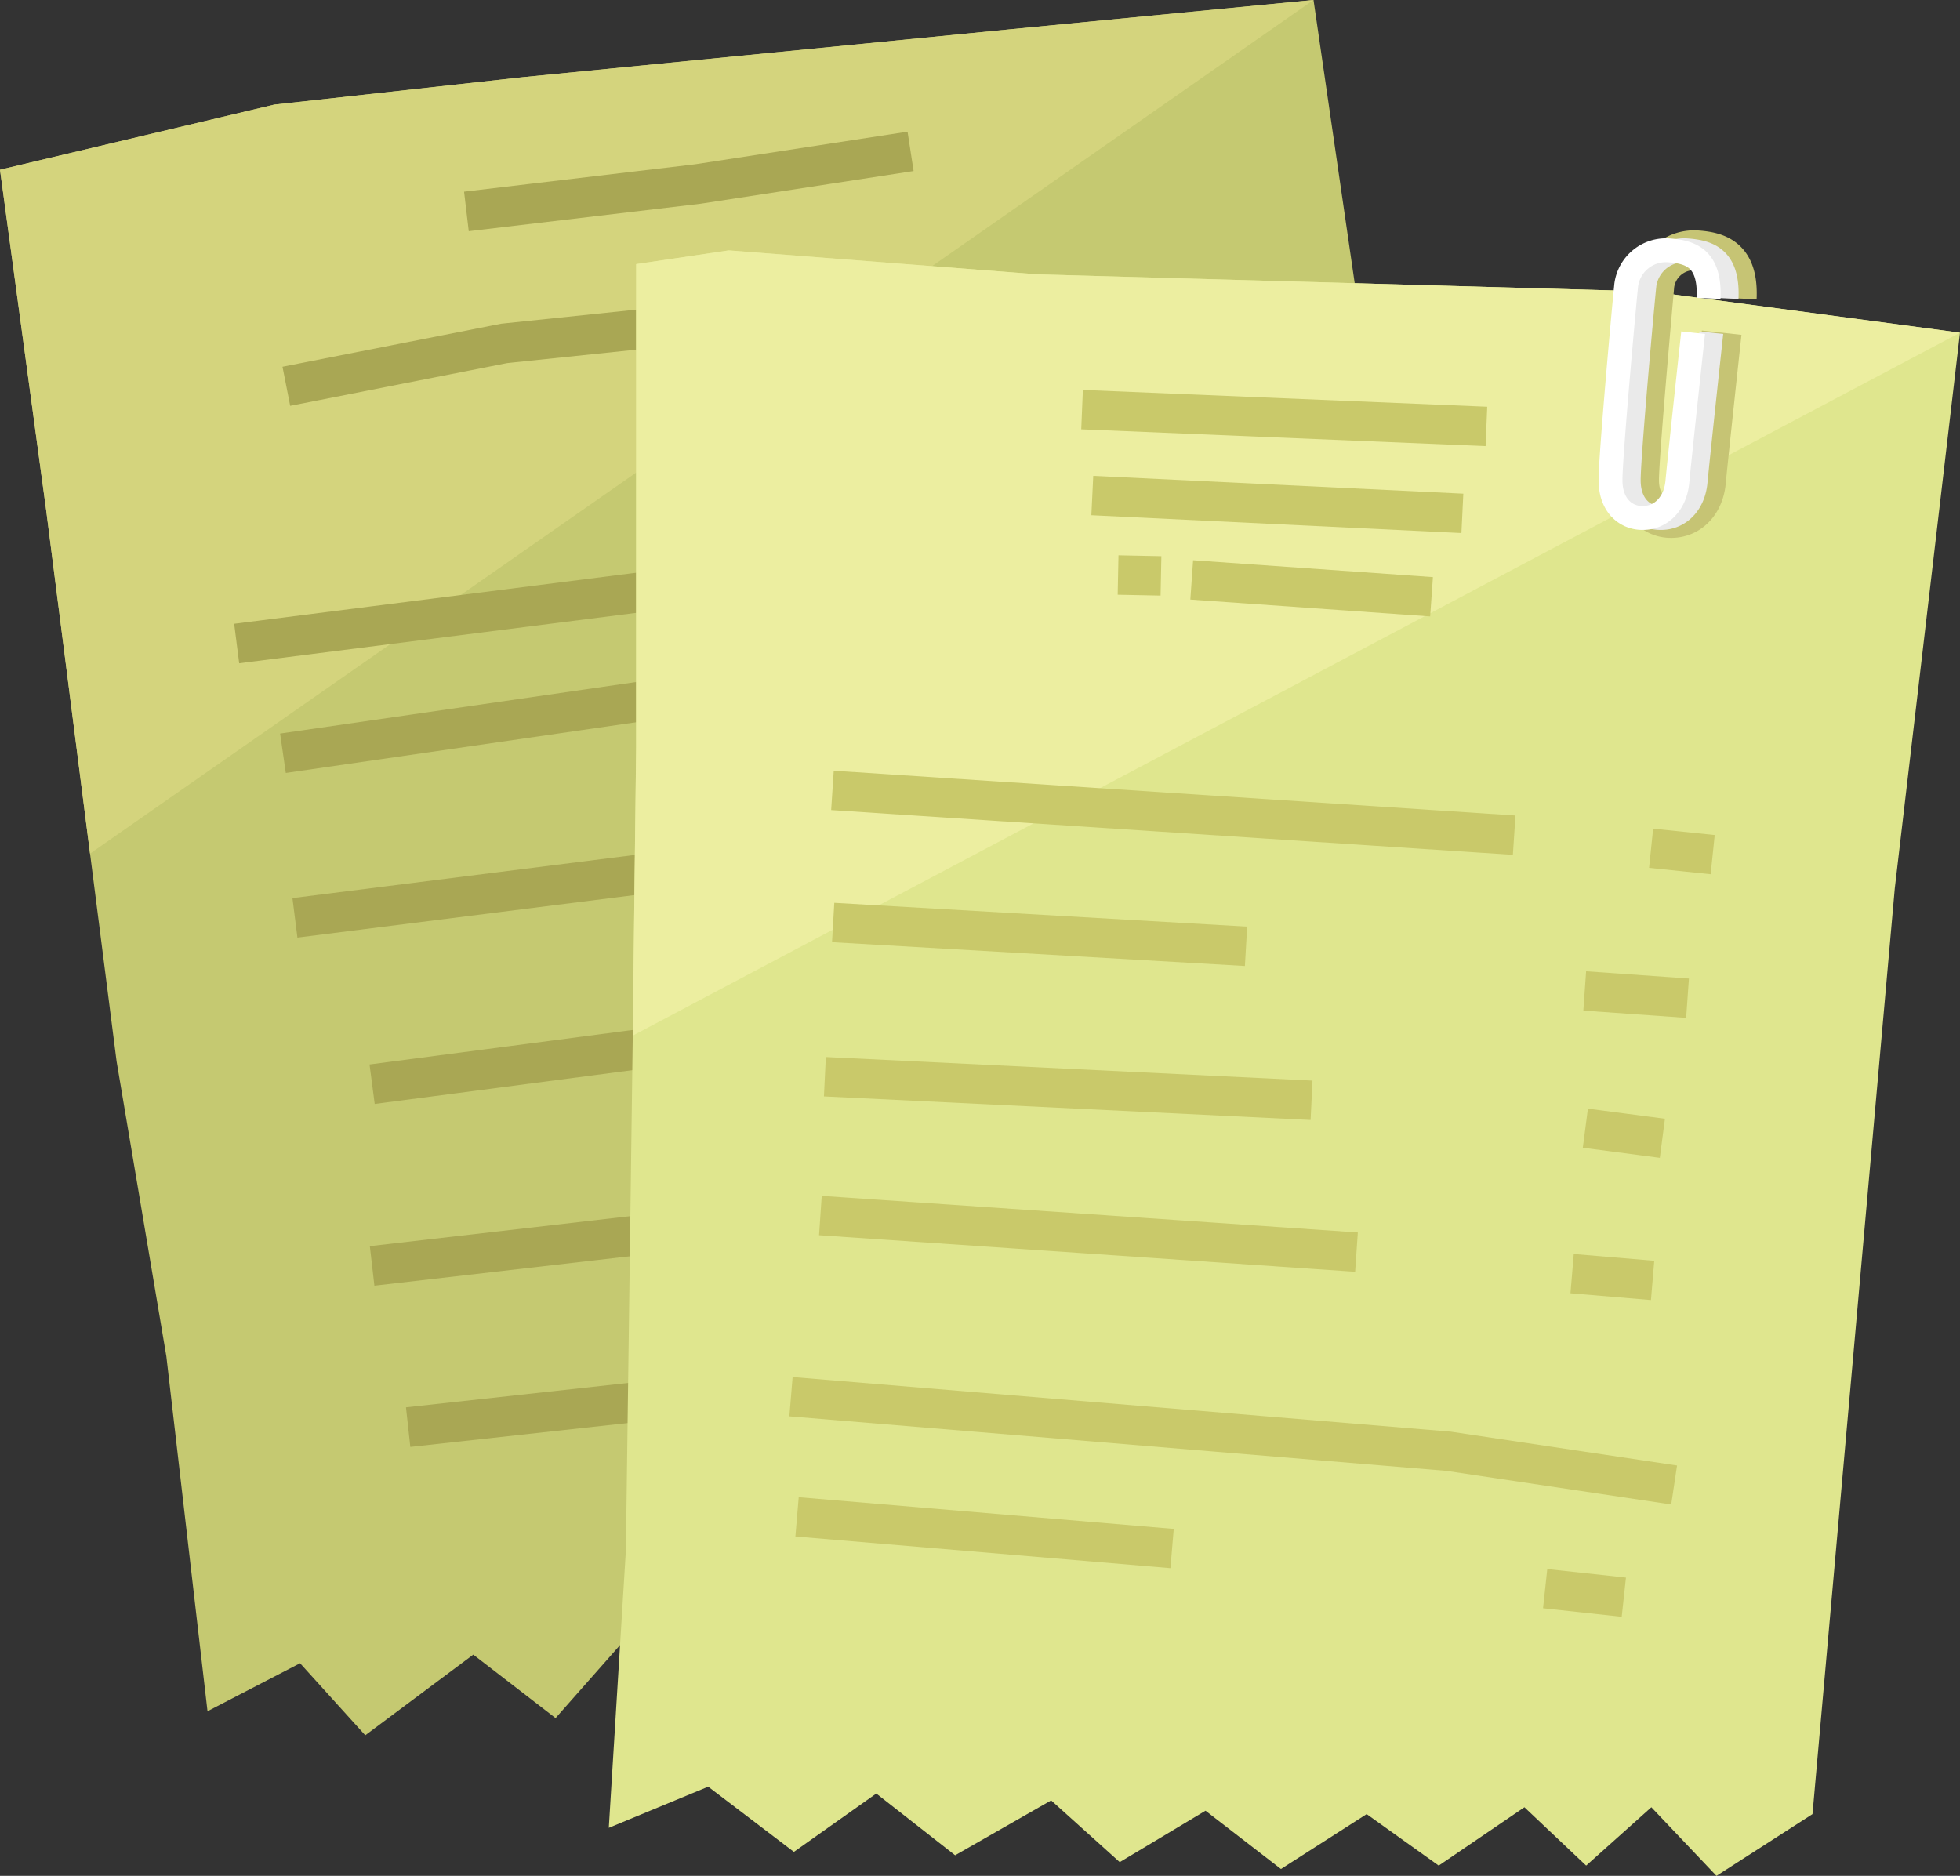 <svg xmlns="http://www.w3.org/2000/svg" viewBox="0 0 248.61 237.95"><rect x="0" y="0" width="248.61" height="237.95" fill="#333333" stroke="none"/><defs><style>.cls-1{fill:#c5c971;}.cls-2{fill:#d4d47d;}.cls-3,.cls-6,.cls-7,.cls-8,.cls-9{fill:none;stroke-miterlimit:10;}.cls-3{stroke:#a9a754;}.cls-3,.cls-6{stroke-width:5.05px;}.cls-4{fill:#dfe68e;}.cls-5{fill:#eceea0;}.cls-6{stroke:#c6c474;}.cls-7{stroke:#c9c96a;stroke-width:5px;}.cls-8{stroke:#eaeaea;}.cls-8,.cls-9{stroke-width:3.03px;}.cls-9{stroke:#fff;}</style></defs><g id="Layer_2" data-name="Layer 2"><g id="Layer_1-2" data-name="Layer 1"><polygon class="cls-1" points="173.79 49.37 166.61 0 128.33 3.7 66.34 9.79 34.8 13.27 0 21.53 5.87 64.82 14.79 134.64 21.1 172.05 26.32 217.07 38.06 210.98 46.33 220.12 60.03 209.89 70.47 217.94 80.26 206.85 96.14 213.16 173.79 49.37"/><polygon class="cls-2" points="166.61 0 128.33 3.7 66.34 9.79 34.8 13.27 0 21.53 5.87 64.82 11.42 108.28 166.61 0"/><polyline class="cls-3" points="59.16 26.82 88.53 23.34 115.5 19.2"/><polyline class="cls-3" points="36.32 49 63.95 43.56 109.84 38.78"/><line class="cls-3" x1="30.02" y1="81.63" x2="86.57" y2="74.45"/><line class="cls-3" x1="35.89" y1="95.55" x2="87" y2="88.15"/><line class="cls-3" x1="37.41" y1="116.43" x2="89.18" y2="109.9"/><line class="cls-3" x1="47.2" y1="137.53" x2="83.74" y2="132.74"/><line class="cls-3" x1="47.2" y1="160.58" x2="86.78" y2="156.02"/><line class="cls-3" x1="51.77" y1="181.03" x2="85.48" y2="177.33"/><polygon class="cls-4" points="229.9 230.12 240.34 112.67 248.61 42.2 209.46 36.98 131.59 34.8 92.44 31.76 80.69 33.5 80.69 49.59 80.69 94.83 80.26 131.37 79.39 196.63 77.22 231.86 89.83 226.64 100.7 234.91 111.15 227.51 121.15 235.34 133.33 228.38 142.03 236.21 152.91 229.69 162.48 237.08 173.35 230.12 182.49 236.65 193.36 229.25 201.19 236.65 209.46 229.25 217.72 237.95 229.9 230.12"/><polygon class="cls-5" points="248.61 42.2 209.46 36.98 131.59 34.8 92.44 31.76 80.69 33.5 80.69 49.59 80.69 94.83 80.26 131.37 248.61 42.2"/><path class="cls-6" d="M218.38,42.2s-1.74,16.09-2,18.92-2.18,4.78-4.79,4.57c-1.95-.17-3.69-1.74-3.69-4.79s1.74-22.4,1.95-24.79a5.08,5.08,0,0,1,5.44-4.35c2.83.21,5.22,1.08,5,6.09"/><line class="cls-7" x1="137.25" y1="51.96" x2="188.54" y2="54.09"/><line class="cls-7" x1="138.55" y1="62.86" x2="185.49" y2="65.12"/><line class="cls-7" x1="141.82" y1="72.94" x2="147.26" y2="73.05"/><line class="cls-7" x1="151.16" y1="73.56" x2="181.58" y2="75.7"/><line class="cls-7" x1="105.59" y1="100.26" x2="192.06" y2="105.94"/><line class="cls-7" x1="209.43" y1="107.6" x2="217.24" y2="108.41"/><line class="cls-7" x1="105.68" y1="117.02" x2="158.05" y2="120.04"/><line class="cls-7" x1="201.01" y1="125.7" x2="214.05" y2="126.62"/><line class="cls-7" x1="104.63" y1="136.58" x2="166.36" y2="139.57"/><line class="cls-7" x1="201.09" y1="143.11" x2="210.86" y2="144.39"/><line class="cls-7" x1="104.06" y1="154.19" x2="172.06" y2="158.83"/><line class="cls-7" x1="199.41" y1="161.56" x2="209.62" y2="162.42"/><polyline class="cls-7" points="100.33 177.17 183.72 184.09 212.35 188.37"/><line class="cls-7" x1="101.1" y1="192.41" x2="148.67" y2="196.43"/><line class="cls-7" x1="195.99" y1="201.52" x2="205.97" y2="202.6"/><path class="cls-8" d="M217.07,42.2s-1.74,16.09-2,18.92-2.17,4.78-4.78,4.57c-2-.17-3.7-1.74-3.7-4.79s1.74-22.4,2-24.79A5.08,5.08,0,0,1,214,31.76c2.82.21,5.22,1.08,5,6.09"/><path class="cls-9" d="M214.76,42.2s-1.74,16.09-2,18.92-2.18,4.78-4.79,4.57c-1.95-.17-3.69-1.74-3.69-4.79s1.74-22.4,2-24.79a5.08,5.08,0,0,1,5.44-4.35c2.83.21,5.22,1.08,5,6.09"/></g></g></svg>